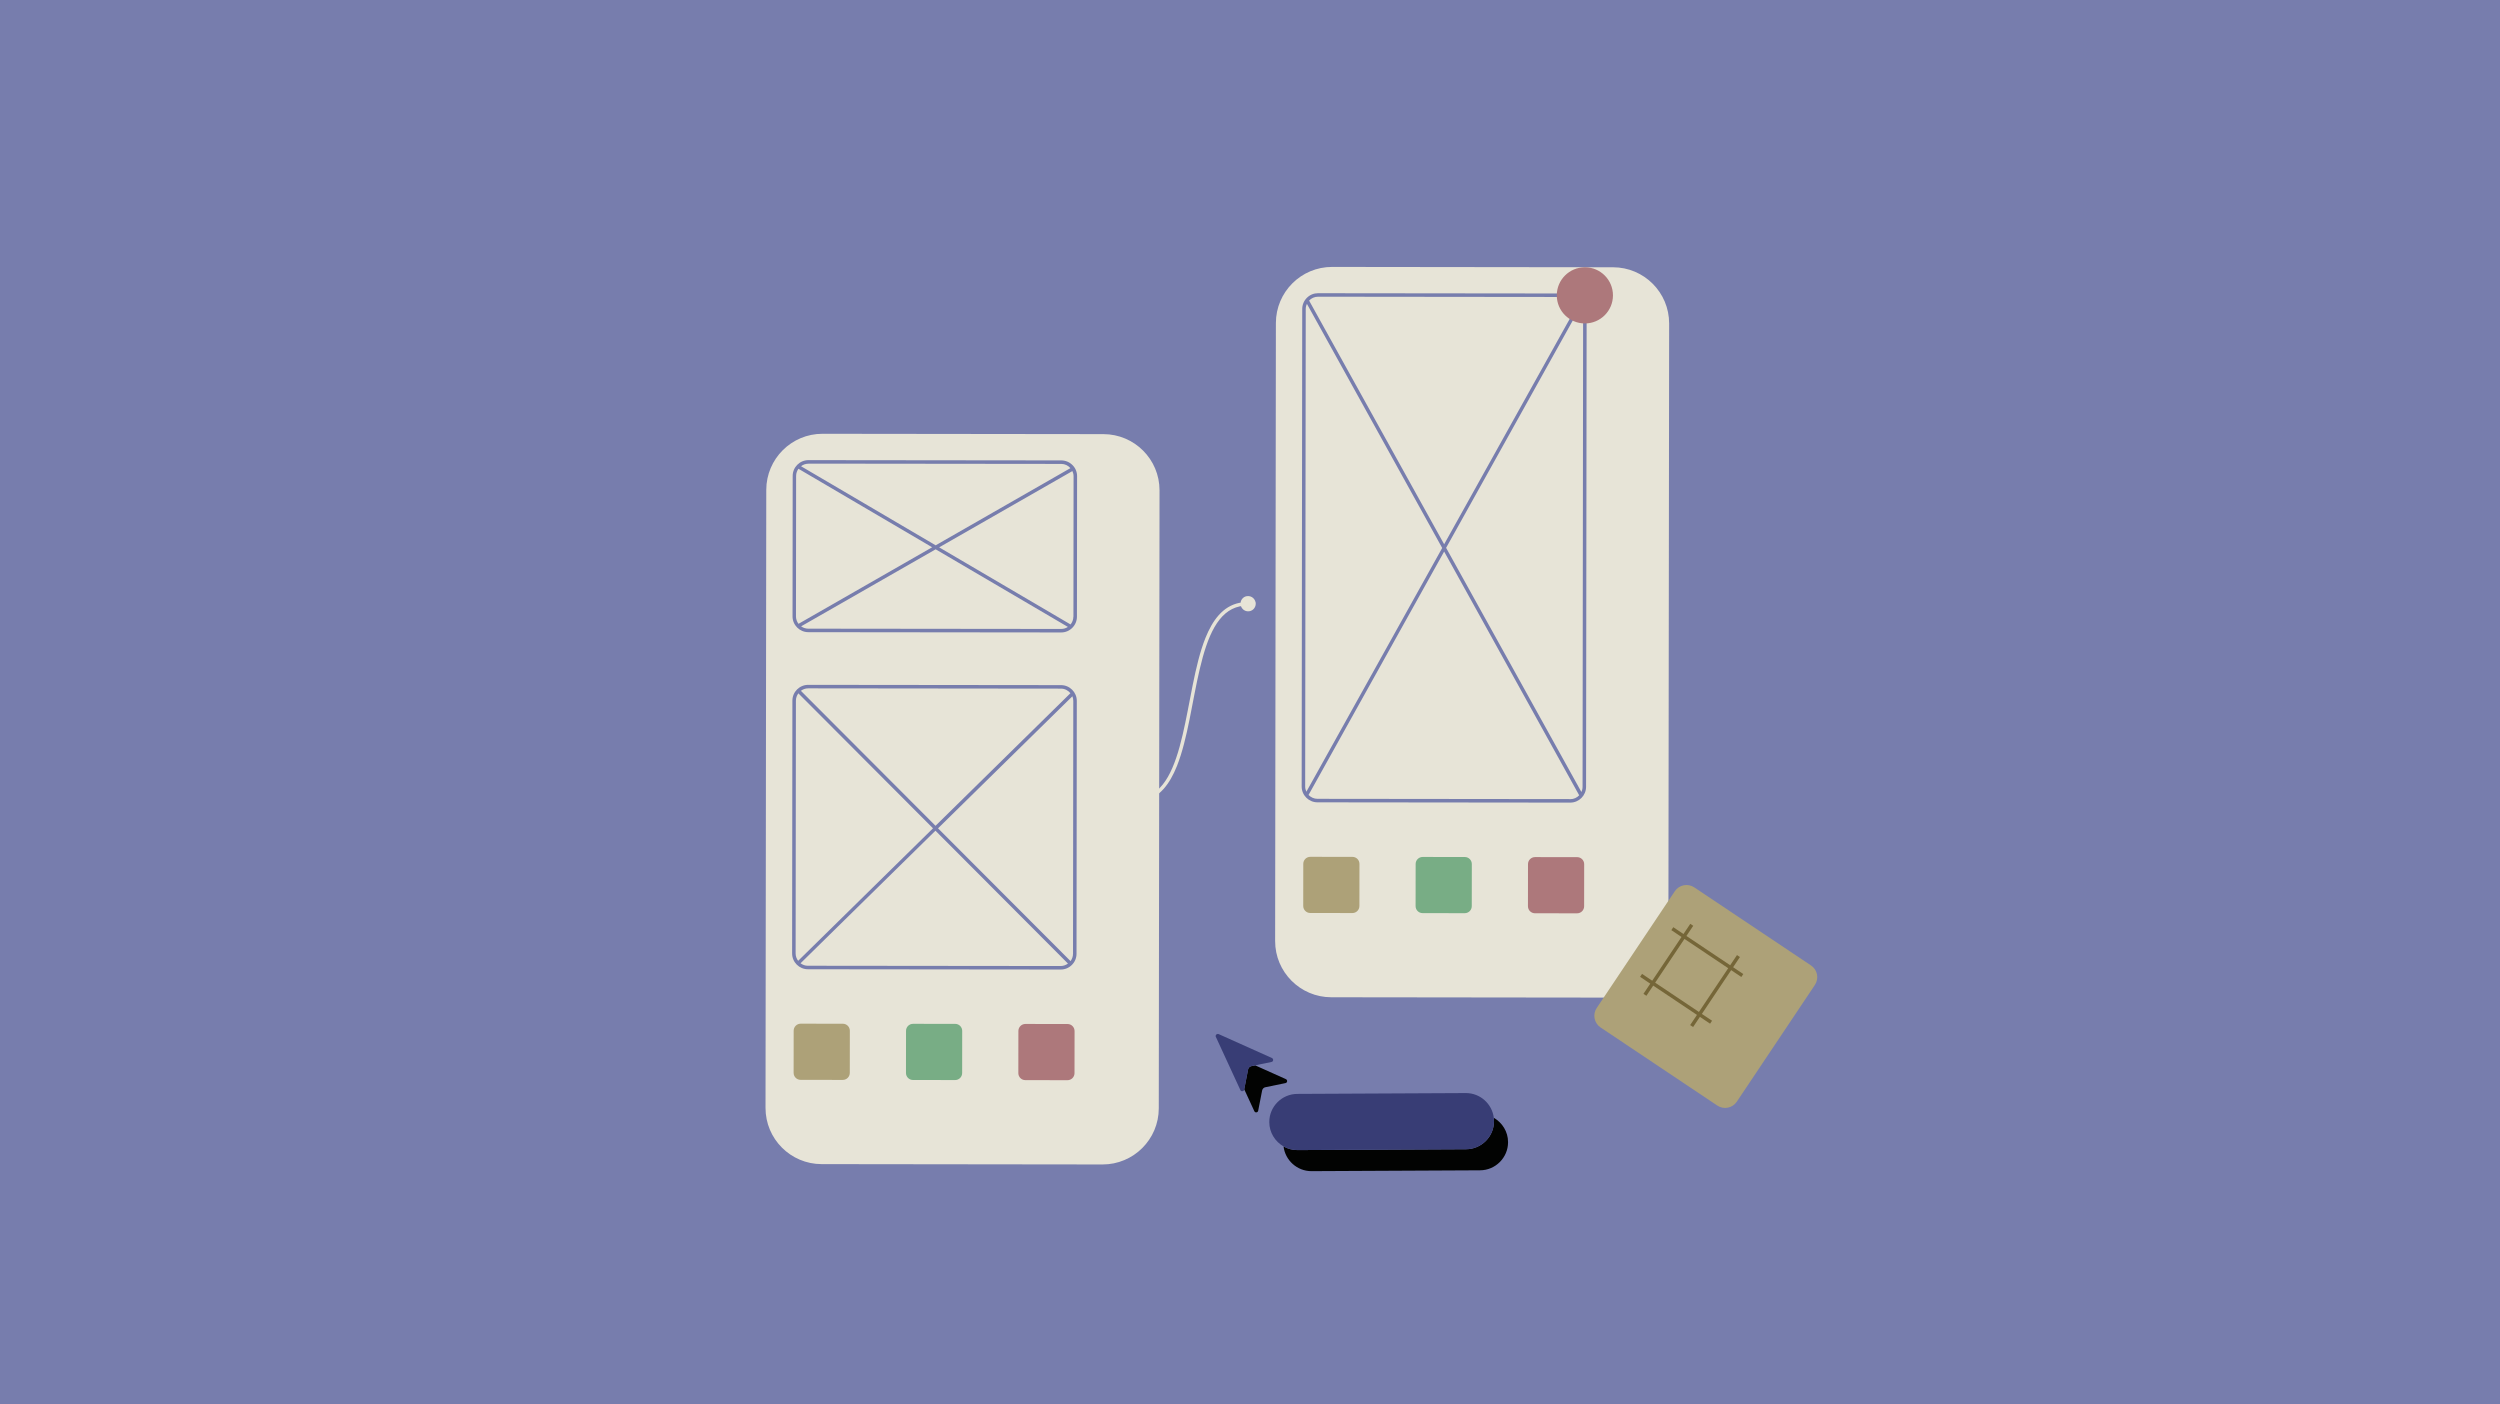<svg width="356" height="200" viewBox="0 0 356 200" fill="none" xmlns="http://www.w3.org/2000/svg">
<path d="M356 0H0V200H356V0Z" fill="#777DAD"/>
<path d="M178.727 151.712L178.187 151.822C177.957 151.872 177.777 152.052 177.727 152.282L177.177 155.112L178.617 158.232C178.667 158.352 178.777 158.402 178.877 158.402C179.007 158.402 179.137 158.322 179.167 158.162L179.727 155.282C179.777 155.052 179.957 154.862 180.187 154.822L183.057 154.232C183.207 154.202 183.287 154.072 183.287 153.942C183.287 153.832 183.227 153.732 183.117 153.672L178.727 151.702" fill="#020302"/>
<path d="M173.397 147.242C173.237 147.242 173.107 147.372 173.107 147.532C173.107 147.572 173.107 147.612 173.137 147.652L176.627 155.222C176.677 155.342 176.787 155.392 176.887 155.392C177.017 155.392 177.147 155.312 177.177 155.152L177.737 152.272C177.787 152.042 177.967 151.862 178.197 151.812L181.067 151.222C181.217 151.192 181.297 151.062 181.297 150.932C181.297 150.822 181.237 150.722 181.127 150.662L173.527 147.252C173.527 147.252 173.447 147.222 173.407 147.222" fill="#383D75"/>
<path d="M212.717 159.172C212.737 159.322 212.747 159.472 212.747 159.632C212.747 159.632 212.747 159.652 212.747 159.662C212.747 161.852 210.957 163.642 208.767 163.652L184.767 163.772C184.767 163.772 184.757 163.772 184.747 163.772C184.027 163.772 183.357 163.582 182.777 163.252C183.017 165.232 184.707 166.772 186.747 166.772C186.747 166.772 186.757 166.772 186.767 166.772L210.767 166.652C212.957 166.642 214.747 164.842 214.747 162.662C214.747 162.662 214.747 162.642 214.747 162.632C214.747 161.152 213.917 159.862 212.717 159.172Z" fill="#020302"/>
<path d="M208.747 155.652C208.747 155.652 208.737 155.652 208.727 155.652L184.727 155.772C182.537 155.782 180.747 157.582 180.747 159.762C180.747 159.762 180.747 159.782 180.747 159.792C180.747 161.272 181.577 162.562 182.777 163.252C183.357 163.582 184.037 163.772 184.747 163.772C184.747 163.772 184.757 163.772 184.767 163.772L208.767 163.652C210.957 163.642 212.747 161.842 212.747 159.662C212.747 159.662 212.747 159.642 212.747 159.632C212.747 159.482 212.737 159.322 212.717 159.172C212.477 157.192 210.787 155.652 208.747 155.652Z" fill="#383D75"/>
<g filter="url(#filter0_d_9_844)">
<path d="M153.127 57.82L113.127 57.771C108.709 57.766 105.123 61.343 105.117 65.761L105.01 153.761C105.004 158.18 108.582 161.766 113 161.771L153 161.82C157.418 161.825 161.004 158.248 161.01 153.83L161.117 65.83C161.123 61.411 157.545 57.825 153.127 57.82Z" fill="#E7E4D7"/>
</g>
<path d="M120.02 145.78L114.02 145.772C113.467 145.772 113.019 146.219 113.018 146.771L113.011 152.771C113.01 153.323 113.457 153.772 114.01 153.772L120.01 153.78C120.562 153.78 121.01 153.333 121.011 152.781L121.018 146.781C121.019 146.228 120.572 145.78 120.02 145.78Z" fill="#ADA178"/>
<path d="M136.02 145.799L130.02 145.792C129.467 145.791 129.019 146.238 129.018 146.791L129.011 152.791C129.01 153.343 129.457 153.791 130.01 153.792L136.01 153.799C136.562 153.8 137.01 153.353 137.011 152.8L137.018 146.8C137.019 146.248 136.572 145.8 136.02 145.799Z" fill="#78AD85"/>
<path d="M152.019 145.819L146.019 145.811C145.467 145.811 145.019 146.258 145.018 146.81L145.011 152.81C145.01 153.362 145.457 153.811 146.01 153.811L152.01 153.819C152.562 153.819 153.01 153.372 153.011 152.82L153.018 146.82C153.019 146.268 152.572 145.819 152.019 145.819Z" fill="#AD787B"/>
<g style="mix-blend-mode:multiply">
<path d="M151.087 97.562L115.087 97.522C113.847 97.522 112.837 98.532 112.837 99.772L112.797 135.772C112.797 137.012 113.807 138.022 115.047 138.022L151.047 138.062C151.647 138.062 152.207 137.832 152.637 137.402C153.067 136.982 153.297 136.412 153.297 135.812L153.337 99.812C153.337 98.572 152.327 97.562 151.087 97.562ZM115.087 98.022L151.087 98.062C151.627 98.062 152.107 98.322 152.427 98.712L133.217 117.592L114.047 98.372C114.337 98.152 114.697 98.022 115.087 98.022ZM113.297 135.772L113.337 99.772C113.337 99.382 113.477 99.022 113.687 98.732L132.857 117.952L113.657 136.822C113.437 136.532 113.297 136.172 113.297 135.772ZM151.037 137.562L115.037 137.522C114.647 137.522 114.297 137.392 113.997 137.172L133.207 118.292L152.077 137.212C151.777 137.432 151.417 137.562 151.037 137.562ZM152.797 135.822C152.797 136.202 152.667 136.562 152.447 136.862L133.577 117.952L152.707 99.152C152.797 99.362 152.837 99.582 152.837 99.822L152.797 135.822Z" fill="#777DAD"/>
</g>
<g filter="url(#filter1_d_9_844)">
<path d="M225.696 34.059L185.696 34.01C181.278 34.004 177.692 37.582 177.686 42L177.579 130C177.573 134.418 181.151 138.004 185.569 138.01L225.569 138.059C229.987 138.064 233.573 134.487 233.579 130.068L233.686 42.068C233.692 37.65 230.114 34.064 225.696 34.059Z" fill="#E7E4D7"/>
</g>
<path d="M192.589 122.018L186.589 122.011C186.036 122.01 185.588 122.457 185.587 123.01L185.58 129.01C185.579 129.562 186.027 130.01 186.579 130.011L192.579 130.018C193.131 130.019 193.579 129.572 193.58 129.019L193.587 123.019C193.588 122.467 193.141 122.019 192.589 122.018Z" fill="#ADA178"/>
<path d="M208.588 122.038L202.589 122.03C202.036 122.03 201.588 122.477 201.587 123.029L201.58 129.029C201.579 129.581 202.026 130.03 202.579 130.03L208.579 130.038C209.131 130.038 209.579 129.591 209.58 129.039L209.587 123.039C209.588 122.487 209.141 122.038 208.588 122.038Z" fill="#78AD85"/>
<path d="M224.588 122.057L218.589 122.05C218.036 122.049 217.588 122.496 217.587 123.049L217.58 129.049C217.579 129.601 218.026 130.049 218.579 130.05L224.579 130.057C225.131 130.058 225.579 129.611 225.58 129.058L225.587 123.058C225.588 122.506 225.141 122.058 224.588 122.057Z" fill="#AD787B"/>
<g style="mix-blend-mode:multiply">
<path d="M225.277 42.452C224.857 42.032 224.287 41.792 223.687 41.792L187.687 41.752C187.087 41.752 186.527 41.982 186.097 42.412C185.677 42.832 185.437 43.402 185.437 44.002L185.357 112.002C185.357 113.242 186.367 114.252 187.607 114.252L223.607 114.292C224.847 114.292 225.857 113.282 225.857 112.042L225.937 44.042C225.937 43.442 225.707 42.872 225.277 42.452ZM187.687 42.252L223.687 42.292C224.157 42.292 224.597 42.472 224.927 42.802C224.937 42.812 224.947 42.832 224.957 42.842L205.647 77.502L186.417 42.802C186.737 42.462 187.187 42.252 187.687 42.252ZM185.937 44.002C185.937 43.742 185.997 43.492 186.107 43.272L205.367 78.032L186.027 112.742C185.927 112.522 185.857 112.272 185.857 112.012L185.937 44.012V44.002ZM223.607 113.792L187.607 113.752C187.107 113.752 186.657 113.532 186.337 113.202L205.647 78.542L224.877 113.252C224.557 113.592 224.107 113.802 223.607 113.802V113.792ZM225.357 112.042C225.357 112.302 225.297 112.552 225.187 112.772L205.927 78.012L225.267 43.302C225.377 43.532 225.437 43.782 225.437 44.032L225.357 112.032V112.042Z" fill="#777DAD"/>
</g>
<g filter="url(#filter2_d_9_844)">
<path d="M255.89 134.483L239.266 123.363C238.348 122.749 237.106 122.995 236.492 123.913L225.372 140.537C224.758 141.455 225.004 142.697 225.922 143.311L242.546 154.432C243.464 155.046 244.706 154.799 245.32 153.881L256.44 137.258C257.054 136.339 256.808 135.097 255.89 134.483Z" fill="#ADA178"/>
</g>
<path d="M235.697 139.932L239.867 133.702L246.097 137.872L241.927 144.102L235.697 139.932ZM240.697 131.552L239.727 133.002L238.277 132.032L237.997 132.452L239.447 133.422L235.277 139.652L233.827 138.682L233.547 139.102L234.997 140.072L234.027 141.522L234.447 141.802L235.417 140.352L241.647 144.522L240.677 145.972L241.097 146.252L242.067 144.802L243.517 145.772L243.797 145.352L242.347 144.382L246.517 138.152L247.967 139.122L248.247 138.702L246.797 137.732L247.767 136.282L247.347 136.002L246.377 137.452L240.147 133.282L241.117 131.832L240.697 131.552Z" fill="#756638"/>
<path d="M178.787 85.742C178.677 85.252 178.247 84.882 177.727 84.882C177.647 84.882 177.577 84.882 177.497 84.902C177.047 84.992 176.717 85.372 176.657 85.822C176.587 85.832 176.517 85.842 176.457 85.852C174.137 86.342 172.677 88.292 171.647 90.862C170.107 94.732 169.477 100.112 168.397 104.682C167.857 106.972 167.217 109.052 166.307 110.632C165.397 112.212 164.247 113.272 162.687 113.602C162.637 113.602 162.597 113.622 162.547 113.632C162.427 113.652 162.287 113.652 162.157 113.662C161.977 113.232 161.577 112.932 161.087 112.932C161.007 112.932 160.917 112.932 160.837 112.962C160.307 113.072 159.907 113.542 159.907 114.112C159.907 114.202 159.907 114.282 159.937 114.362C160.047 114.892 160.527 115.292 161.087 115.292C161.167 115.292 161.257 115.292 161.337 115.262C161.847 115.152 162.227 114.712 162.257 114.172C162.437 114.152 162.617 114.122 162.787 114.092C165.107 113.602 166.567 111.652 167.597 109.082C169.137 105.212 169.767 99.832 170.847 95.262C171.387 92.972 172.027 90.892 172.937 89.312C173.847 87.732 174.997 86.672 176.557 86.342C176.607 86.332 176.667 86.342 176.717 86.322C176.867 86.742 177.257 87.052 177.727 87.052C177.807 87.052 177.877 87.052 177.957 87.032C178.447 86.932 178.817 86.492 178.817 85.962C178.817 85.882 178.817 85.802 178.797 85.732L178.787 85.742Z" fill="#E7E4D7"/>
<path d="M229.686 42.064C229.689 39.855 227.9 38.061 225.691 38.059C223.482 38.056 221.689 39.845 221.686 42.054C221.683 44.263 223.472 46.056 225.681 46.059C227.89 46.061 229.683 44.273 229.686 42.064Z" fill="#AD787B"/>
<g style="mix-blend-mode:multiply">
<path d="M152.717 66.222C152.297 65.802 151.727 65.562 151.127 65.562L115.127 65.522C113.887 65.522 112.877 66.532 112.877 67.772L112.857 87.772C112.857 89.012 113.867 90.022 115.107 90.022L151.107 90.062C151.707 90.062 152.267 89.832 152.697 89.402C153.117 88.982 153.357 88.412 153.357 87.812L153.377 67.812C153.377 67.212 153.147 66.642 152.717 66.222ZM115.127 66.022L151.127 66.062C151.647 66.062 152.107 66.292 152.427 66.662L133.237 77.652L114.067 66.392C114.357 66.162 114.727 66.032 115.127 66.032V66.022ZM113.367 67.772C113.367 67.392 113.497 67.042 113.697 66.752L132.737 77.932L113.707 88.832C113.477 88.532 113.347 88.162 113.347 87.772L113.367 67.772ZM151.097 89.562L115.097 89.522C114.727 89.522 114.377 89.402 114.077 89.192L133.237 78.222L152.067 89.272C151.787 89.462 151.457 89.562 151.107 89.562H151.097ZM152.847 87.822C152.847 88.232 152.697 88.612 152.447 88.922L133.737 77.942L152.707 67.082C152.817 67.312 152.877 67.562 152.877 67.822L152.857 87.822H152.847Z" fill="#777DAD"/>
</g>
<defs>
<filter id="filter0_d_9_844" x="105.01" y="57.771" width="60.108" height="108.049" filterUnits="userSpaceOnUse" color-interpolation-filters="sRGB">
<feFlood flood-opacity="0" result="BackgroundImageFix"/>
<feColorMatrix in="SourceAlpha" type="matrix" values="0 0 0 0 0 0 0 0 0 0 0 0 0 0 0 0 0 0 127 0" result="hardAlpha"/>
<feOffset dx="4" dy="4"/>
<feColorMatrix type="matrix" values="0 0 0 0 0.094 0 0 0 0 0.102 0 0 0 0 0.098 0 0 0 1 0"/>
<feBlend mode="normal" in2="BackgroundImageFix" result="effect1_dropShadow_9_844"/>
<feBlend mode="normal" in="SourceGraphic" in2="effect1_dropShadow_9_844" result="shape"/>
</filter>
<filter id="filter1_d_9_844" x="177.579" y="34.01" width="60.108" height="108.049" filterUnits="userSpaceOnUse" color-interpolation-filters="sRGB">
<feFlood flood-opacity="0" result="BackgroundImageFix"/>
<feColorMatrix in="SourceAlpha" type="matrix" values="0 0 0 0 0 0 0 0 0 0 0 0 0 0 0 0 0 0 127 0" result="hardAlpha"/>
<feOffset dx="4" dy="4"/>
<feColorMatrix type="matrix" values="0 0 0 0 0.094 0 0 0 0 0.102 0 0 0 0 0.098 0 0 0 1 0"/>
<feBlend mode="normal" in2="BackgroundImageFix" result="effect1_dropShadow_9_844"/>
<feBlend mode="normal" in="SourceGraphic" in2="effect1_dropShadow_9_844" result="shape"/>
</filter>
<filter id="filter2_d_9_844" x="225.034" y="123.025" width="33.744" height="34.744" filterUnits="userSpaceOnUse" color-interpolation-filters="sRGB">
<feFlood flood-opacity="0" result="BackgroundImageFix"/>
<feColorMatrix in="SourceAlpha" type="matrix" values="0 0 0 0 0 0 0 0 0 0 0 0 0 0 0 0 0 0 127 0" result="hardAlpha"/>
<feOffset dx="2" dy="3"/>
<feColorMatrix type="matrix" values="0 0 0 0 0.094 0 0 0 0 0.102 0 0 0 0 0.098 0 0 0 1 0"/>
<feBlend mode="normal" in2="BackgroundImageFix" result="effect1_dropShadow_9_844"/>
<feBlend mode="normal" in="SourceGraphic" in2="effect1_dropShadow_9_844" result="shape"/>
</filter>
</defs>
</svg>
